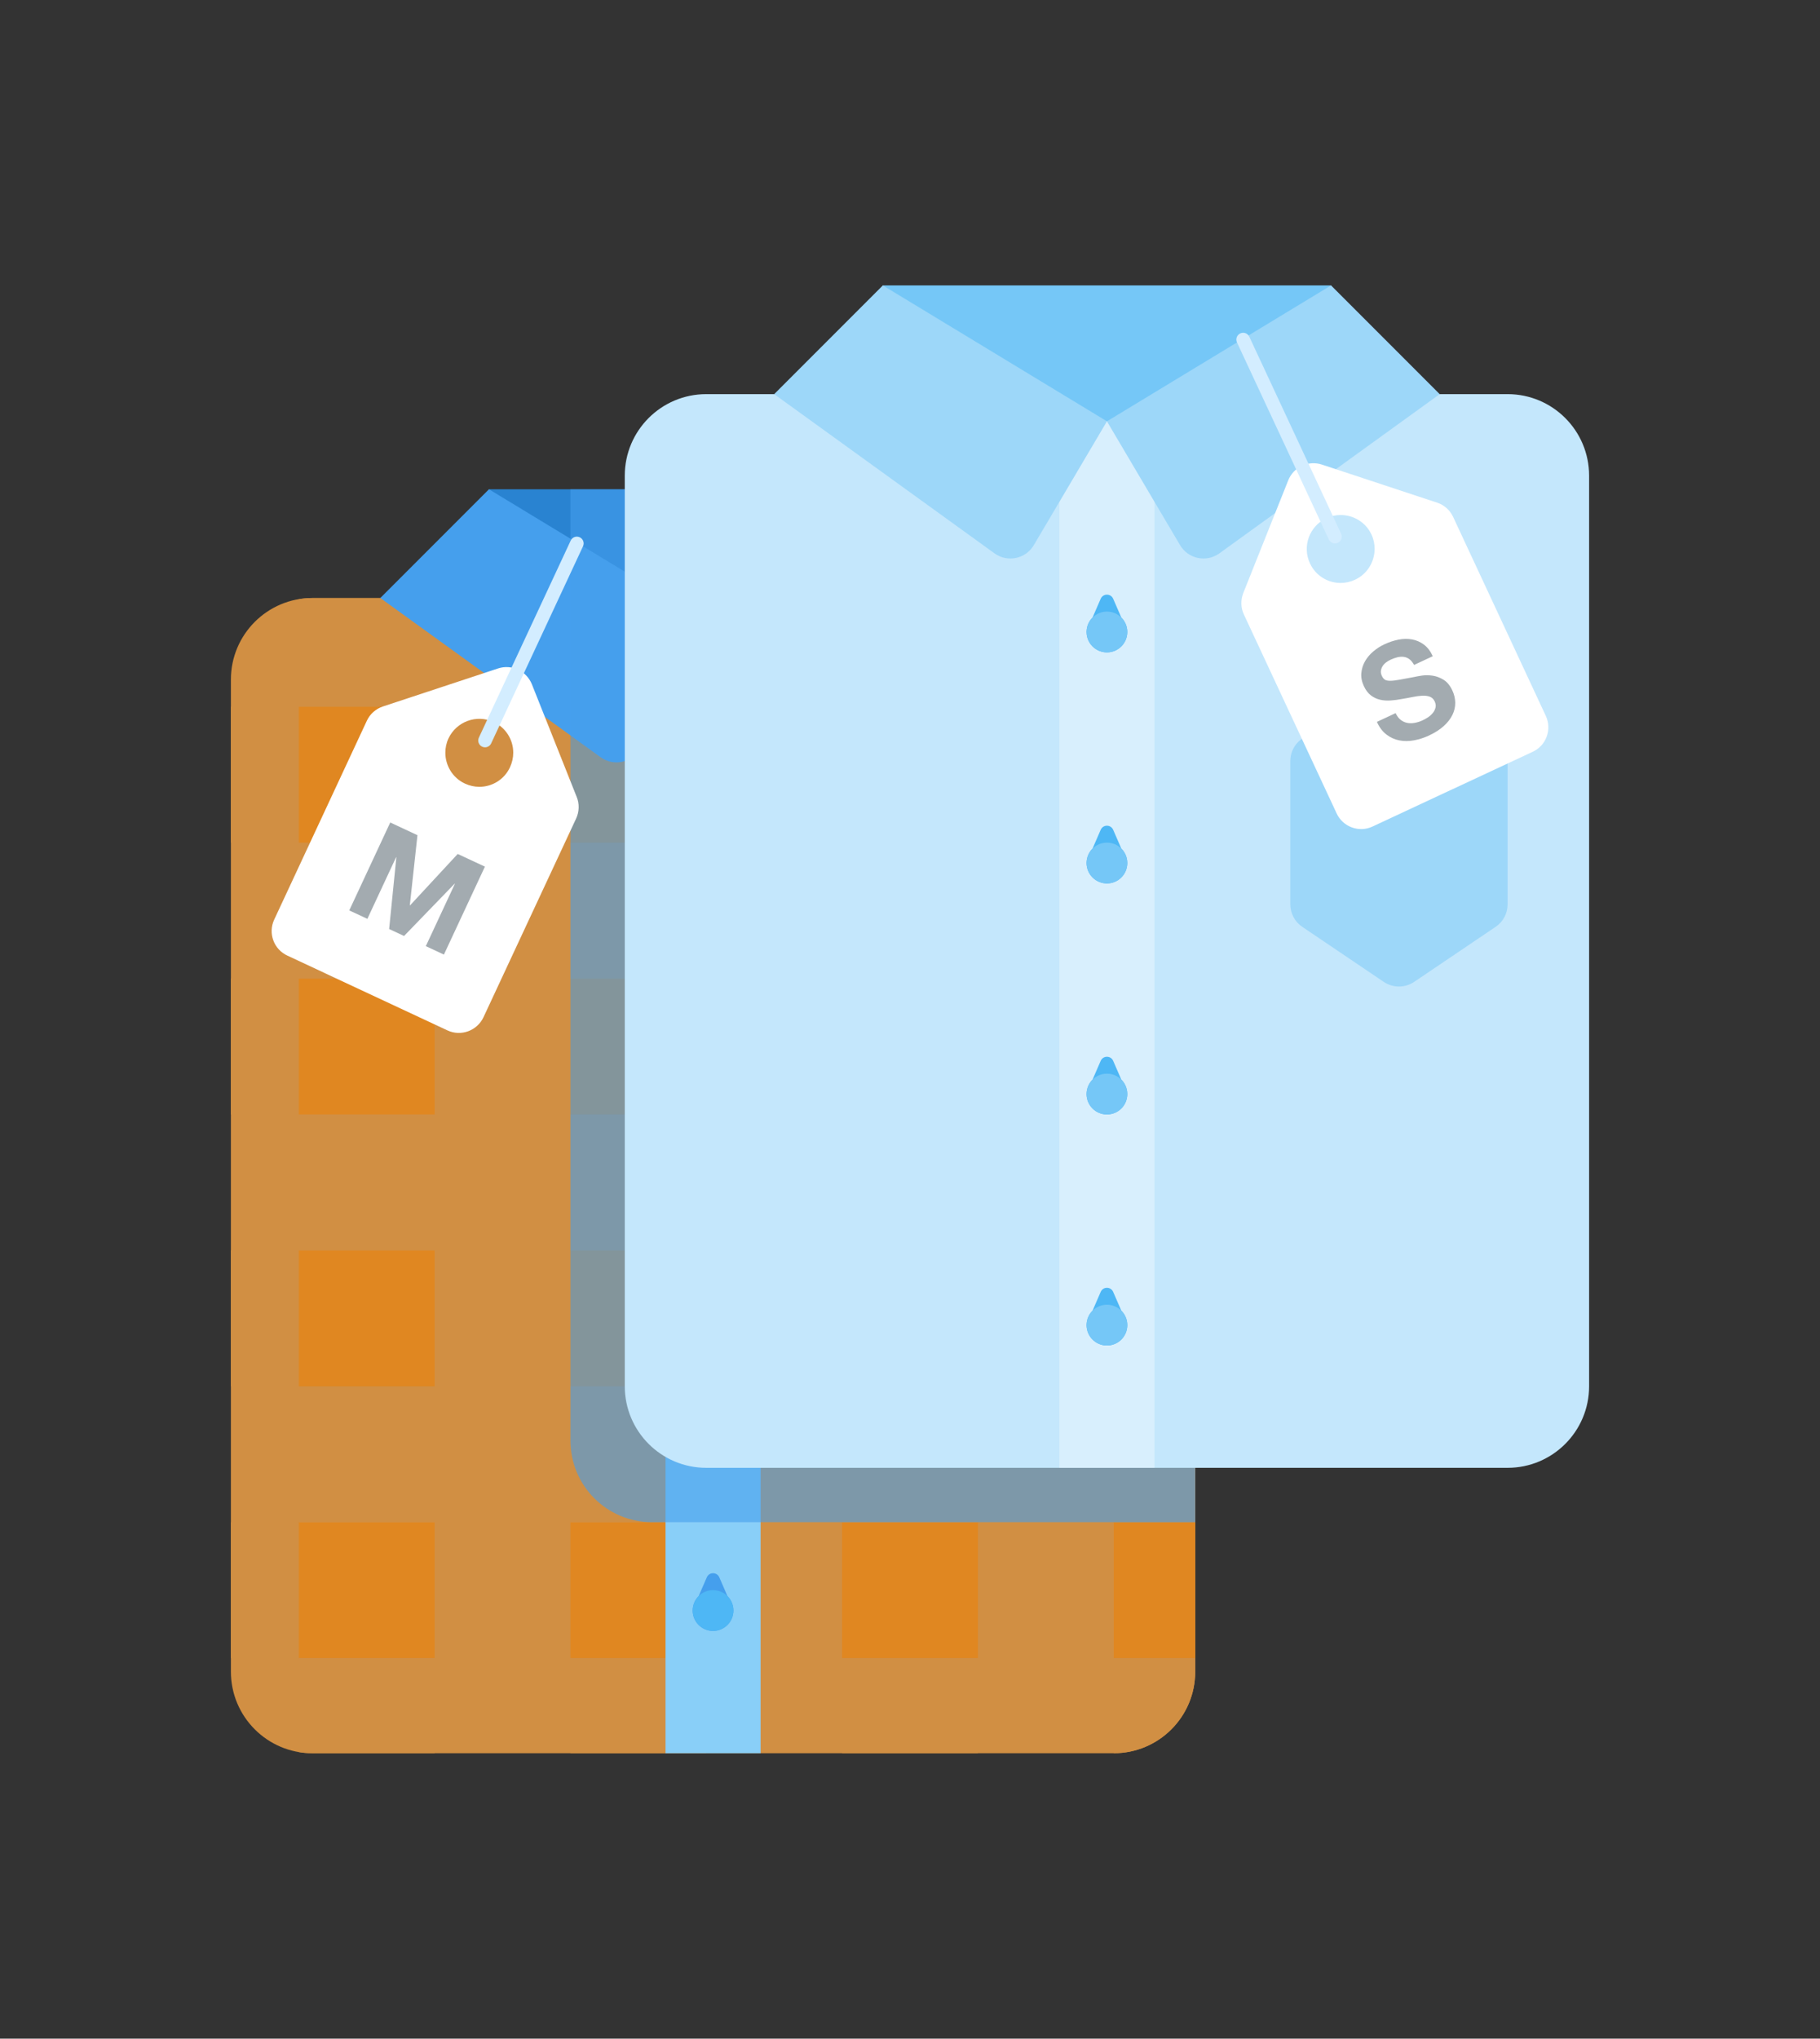 
<svg xmlns="http://www.w3.org/2000/svg" width="134" height="150" viewBox="0 0 134 150">
  <rect x="0" y="0" width="134" height="150" fill="#333333" stroke="none"/>
  <g fill="none" fill-rule="evenodd" transform="translate(17 21)">
    <path fill="#d18f43ff" d="M65,23 C68.313,23 71,25.686 71,29 L71,102 C71,105.313 68.313,108 65,108 L6,108 C2.687,108 -0,105.313 -0,102 L-0,29 C-0,25.686 2.687,23 6,23 L65,23 Z"/>
    <polygon fill="#d18f43ff" points="0 101.003 4.999 101.003 4.999 91.003 0 91.003"/>
    <polygon fill="#d18f43ff" points="15 101 25 101 25 91 15 91"/>
    <polygon fill="#d18f43ff" points="35 101 45 101 45 91 35 91"/>
    <polygon fill="#d18f43ff" points="55 101 65 101 65 91 55 91"/>
    <polygon fill="#d18f43ff" points="0 81.003 4.999 81.003 4.999 71.003 0 71.003"/>
    <polygon fill="#d18f43ff" points="15 81 25 81 25 71 15 71"/>
    <polygon fill="#d18f43ff" points="35 81 45 81 45 71 35 71"/>
    <polygon fill="#d18f43ff" points="55 81 65 81 65 71 55 71"/>
    <polygon fill="#d18f43ff" points="0 61.003 4.999 61.003 4.999 51.003 0 51.003"/>
    <polygon fill="#d18f43ff" points="15 61 25 61 25 51 15 51"/>
    <polygon fill="#d18f43ff" points="35 61 45 61 45 51 35 51"/>
    <polygon fill="#d18f43ff" points="55 61 65 61 65 51 55 51"/>
    <polygon fill="#d18f43ff" points="0 41 4.999 41 4.999 31.003 0 31.003"/>
    <polygon fill="#d18f43ff" points="24.999 33.114 24.999 41.001 14.999 41.001 14.999 31.004 22.079 31.004"/>
    <path fill="#d18f43ff" d="M44.999,33.833 L44.999,41 L34.999,41 L34.999,31.003 L39.049,31.003 L40.889,34.113 C41.478,35.123 42.819,35.403 43.779,34.713 L44.999,33.833 Z"/>
    <polygon fill="#d18f43ff" points="55 41 65 41 65 31 55 31"/>
    <polygon fill="#e08721ff" points="5 101 15 101 15 91 5 91"/>
    <polygon fill="#d18f43ff" points="5 91 15 91 15 81 5 81"/>
    <path fill="#d18f43ff" d="M14.999,101.003 L14.999,108 L5.999,108 C5.659,108 5.319,107.974 4.999,107.913 L4.999,101.003 L14.999,101.003 Z"/>
    <polygon fill="#e08721ff" points="5 81 15 81 15 71 5 71"/>
    <polygon fill="#d18f43ff" points="5 71 15 71 15 61 5 61"/>
    <polygon fill="#e08721ff" points="5 61 15 61 15 51 5 51"/>
    <polygon fill="#d18f43ff" points="5 51 15 51 15 41 5 41"/>
    <polygon fill="#e08721ff" points="5 41 15 41 15 31 5 31"/>
    <path fill="#d18f43ff" d="M14.999,25.894 L14.999,31.003 L4.999,31.003 L4.999,23.093 C5.319,23.034 5.659,23.003 5.999,23.003 L10.999,23.003 L14.999,25.894 Z"/>
    <polygon fill="#e08721ff" points="25 101 35 101 35 91 25 91"/>
    <polygon fill="#d18f43ff" points="25 91 35 91 35 81 25 81"/>
    <polygon fill="#d18f43ff" points="24.999 108 34.999 108 34.999 101.003 24.999 101.003"/>
    <polygon fill="#e08721ff" points="25 81 35 81 35 71 25 71"/>
    <polygon fill="#d18f43ff" points="25 71 35 71 35 61 25 61"/>
    <polygon fill="#e08721ff" points="25 61 35 61 35 51 25 51"/>
    <polygon fill="#d18f43ff" points="25 51 35 51 35 41 25 41"/>
    <path fill="#e08721ff" d="M34.999,31.003 L34.999,41 L24.999,41 L24.999,33.113 L27.219,34.713 C28.179,35.403 29.519,35.123 30.119,34.113 L31.959,31.003 L34.999,31.003 Z"/>
    <polygon fill="#d18f43ff" points="34.999 25.854 34.999 31.003 31.959 31.003"/>
    <polygon fill="#e08721ff" points="45 101 55 101 55 91 45 91"/>
    <polygon fill="#d18f43ff" points="45 91 55 91 55 81 45 81"/>
    <polygon fill="#d18f43ff" points="44.999 108 54.999 108 54.999 101.003 44.999 101.003"/>
    <polygon fill="#e08721ff" points="45 81 55 81 55 71 45 71"/>
    <polygon fill="#d18f43ff" points="45 71 55 71 55 61 45 61"/>
    <polygon fill="#e08721ff" points="45 61 55 61 55 51 45 51"/>
    <polygon fill="#d18f43ff" points="45 51 55 51 55 41 45 41"/>
    <polygon fill="#e08721ff" points="54.999 31.003 54.999 41 44.999 41 44.999 33.833 48.919 31.003"/>
    <polygon fill="#d18f43ff" points="54.999 26.614 54.999 31.004 48.919 31.004"/>
    <polygon fill="#e08721ff" points="65 101.003 70.999 101.003 70.999 91.003 65 91.003"/>
    <polygon fill="#d18f43ff" points="65 91.003 70.999 91.003 70.999 81.003 65 81.003"/>
    <path fill="#d18f43ff" d="M70.999,101.003 L70.999,102.003 C70.999,105.314 68.32,108 65,108 L65,101.003 L70.999,101.003 Z"/>
    <polygon fill="#e08721ff" points="65 81.003 70.999 81.003 70.999 71.003 65 71.003"/>
    <polygon fill="#d18f43ff" points="65 71.003 70.999 71.003 70.999 61.003 65 61.003"/>
    <polygon fill="#e08721ff" points="65 61.003 70.999 61.003 70.999 51.003 65 51.003"/>
    <polygon fill="#d18f43ff" points="65 51.003 70.999 51.003 70.999 41.003 65 41.003"/>
    <polygon fill="#e08721ff" points="65 41 70.999 41 70.999 31.003 65 31.003"/>
    <path fill="#d18f43ff" d="M70.999,29.003 L70.999,31.003 L65,31.003 L65,23.003 C68.32,23.003 70.999,25.684 70.999,29.003"/>
    <polygon fill="#2983D1" points="19 27.107 52 27.107 52 15.001 19 15.001"/>
    <polygon fill="#89CFF8" points="32 108 39 108 39 25 32 25"/>
    <path fill="#459FED" d="M36.56,45.439 C36.831,45.71 36.999,46.085 36.999,46.501 C36.999,46.915 36.831,47.29 36.56,47.561 C36.289,47.833 35.914,48.001 35.499,48.001 C35.085,48.001 34.71,47.833 34.439,47.561 C34.167,47.29 33.999,46.915 33.999,46.501 C33.999,46.085 34.167,45.71 34.439,45.439 L35.041,44.054 C35.215,43.654 35.784,43.654 35.958,44.054 L36.56,45.439 Z"/>
    <path fill="#4EB7F5" d="M35.5,48 C34.672,48 34,47.328 34,46.5 C34,45.671 34.672,45 35.5,45 C36.329,45 37,45.671 37,46.5 C37,47.328 36.329,48 35.5,48"/>
    <path fill="#459FED" d="M36.56,62.439 C36.831,62.71 36.999,63.085 36.999,63.501 C36.999,63.915 36.831,64.29 36.56,64.561 C36.289,64.833 35.914,65.001 35.499,65.001 C35.085,65.001 34.71,64.833 34.439,64.561 C34.167,64.29 33.999,63.915 33.999,63.501 C33.999,63.085 34.167,62.71 34.439,62.439 L35.041,61.054 C35.215,60.654 35.784,60.654 35.958,61.054 L36.56,62.439 Z"/>
    <path fill="#4EB7F5" d="M35.5,65 C34.672,65 34,64.328 34,63.5 C34,62.671 34.672,62 35.5,62 C36.329,62 37,62.671 37,63.5 C37,64.328 36.329,65 35.5,65"/>
    <path fill="#459FED" d="M36.56,79.439 C36.831,79.71 36.999,80.085 36.999,80.501 C36.999,80.915 36.831,81.29 36.56,81.561 C36.289,81.833 35.914,82.001 35.499,82.001 C35.085,82.001 34.71,81.833 34.439,81.561 C34.167,81.29 33.999,80.915 33.999,80.501 C33.999,80.085 34.167,79.71 34.439,79.439 L35.041,78.054 C35.215,77.654 35.784,77.654 35.958,78.054 L36.56,79.439 Z"/>
    <path fill="#4EB7F5" d="M35.5,82 C34.672,82 34,81.328 34,80.5 C34,79.671 34.672,79 35.5,79 C36.329,79 37,79.671 37,80.5 C37,81.328 36.329,82 35.5,82"/>
    <path fill="#459FED" d="M36.56,96.439 C36.831,96.71 36.999,97.085 36.999,97.501 C36.999,97.915 36.831,98.29 36.56,98.561 C36.289,98.833 35.914,99.001 35.499,99.001 C35.085,99.001 34.71,98.833 34.439,98.561 C34.167,98.29 33.999,97.915 33.999,97.501 C33.999,97.085 34.167,96.71 34.439,96.439 L35.041,95.054 C35.215,94.654 35.784,94.654 35.958,95.054 L36.56,96.439 Z"/>
    <path fill="#4EB7F5" d="M35.5,99 C34.672,99 34,98.328 34,97.5 C34,96.671 34.672,96 35.5,96 C36.329,96 37,96.671 37,97.5 C37,98.328 36.329,99 35.5,99"/>
    <path fill="#459FED" d="M52 15L35.5 25 40.885 34.112C41.483 35.125 42.823 35.405 43.777 34.716L60 23 52 15zM19 15L35.5 25 30.115 34.112C29.517 35.125 28.177 35.405 27.223 34.716L11 23 19 15z"/>
    <path fill="#459FED" fill-opacity=".6" d="M71,91 L31,91 C27.687,91 25,88.313 25,85 L25,15 L71,15 L71,91 Z"/>
    <path fill="#FFF" d="M20.549,35.453 C20.129,36.364 19.229,36.894 18.289,36.894 C17.939,36.894 17.57,36.813 17.229,36.654 C16.32,36.233 15.789,35.324 15.789,34.383 C15.789,34.033 15.86,33.673 16.019,33.334 C16.61,32.084 18.089,31.544 19.349,32.123 C20.259,32.553 20.789,33.444 20.789,34.383 C20.789,34.743 20.709,35.103 20.549,35.453 M25.459,37.633 L22.159,29.343 C21.759,28.363 20.669,27.854 19.669,28.183 L11.189,30.983 C10.669,31.154 10.239,31.534 10.009,32.033 L3.189,46.663 C2.719,47.663 3.159,48.853 4.159,49.313 L15.939,54.813 C16.939,55.283 18.129,54.843 18.599,53.843 L25.419,39.224 C25.65,38.724 25.669,38.144 25.459,37.633"/>
    <path fill="#D3EDFF" d="M18.71,33.986 C18.639,33.986 18.567,33.971 18.499,33.939 C18.248,33.823 18.14,33.525 18.257,33.275 L25.019,18.774 C25.136,18.521 25.434,18.416 25.683,18.532 C25.934,18.648 26.042,18.946 25.925,19.196 L19.163,33.697 C19.078,33.88 18.897,33.986 18.71,33.986"/>
    <polygon fill="#A3ABB0" points="13.736 40.451 13.174 45.606 13.193 45.614 16.699 41.833 18.702 42.766 15.684 49.237 14.352 48.616 16.491 44.03 16.472 44.022 12.749 47.868 11.651 47.356 12.182 42.077 12.165 42.069 10.048 46.608 8.715 45.987 11.733 39.516"/>
    <path fill="#C4E7FC" d="M89,8 L94,8 C97.313,8 100,10.686 100,14 L100,81 C100,84.313 97.313,87 94,87 L35,87 C31.687,87 29,84.313 29,81 L29,14 C29,10.686 31.687,8 35,8 L40,8 L89,8 Z"/>
    <polygon fill="#75C7F7" points="48 10 81 10 81 0 48 0"/>
    <polygon fill="#D8EFFD" points="61 87 68 87 68 10 61 10"/>
    <path fill="#9DD7F9" d="M81.0 0L64.5 10 69.885 19.112C70.483 20.125 71.823 20.405 72.777 19.716L89 8 81.0 0zM48.0 0L64.5 10 59.115 19.112C58.517 20.125 57.177 20.405 56.223 19.716L40 8 48.0 0zM78.881 47.195L84.881 51.245C85.558 51.702 86.443 51.702 87.119 51.245L93.119 47.195C93.67 46.823 94 46.202 94 45.538L94 35.001C94 33.896 93.105 33.001 92 33.001L80 33.001C78.896 33.001 78 33.896 78 35.001L78 45.538C78 46.202 78.33 46.823 78.881 47.195"/>
    <path fill="#4EB7F5" d="M65.56,24.439 C65.831,24.71 65.999,25.085 65.999,25.501 C65.999,25.915 65.831,26.29 65.56,26.561 C65.289,26.833 64.914,27.001 64.499,27.001 C64.085,27.001 63.71,26.833 63.439,26.561 C63.167,26.29 62.999,25.915 62.999,25.501 C62.999,25.085 63.167,24.71 63.439,24.439 L64.041,23.054 C64.215,22.654 64.784,22.654 64.958,23.054 L65.56,24.439 Z"/>
    <path fill="#75C7F7" d="M64.5,27 C63.672,27 63,26.328 63,25.5 C63,24.671 63.672,24 64.5,24 C65.329,24 66,24.671 66,25.5 C66,26.328 65.329,27 64.5,27"/>
    <path fill="#4EB7F5" d="M65.56,41.439 C65.831,41.71 65.999,42.085 65.999,42.501 C65.999,42.915 65.831,43.29 65.56,43.561 C65.289,43.833 64.914,44.001 64.499,44.001 C64.085,44.001 63.71,43.833 63.439,43.561 C63.167,43.29 62.999,42.915 62.999,42.501 C62.999,42.085 63.167,41.71 63.439,41.439 L64.041,40.054 C64.215,39.654 64.784,39.654 64.958,40.054 L65.56,41.439 Z"/>
    <path fill="#75C7F7" d="M64.5,44 C63.672,44 63,43.328 63,42.5 C63,41.671 63.672,41 64.5,41 C65.329,41 66,41.671 66,42.5 C66,43.328 65.329,44 64.5,44"/>
    <path fill="#4EB7F5" d="M65.56,58.439 C65.831,58.71 65.999,59.085 65.999,59.501 C65.999,59.915 65.831,60.29 65.56,60.561 C65.289,60.833 64.914,61.001 64.499,61.001 C64.085,61.001 63.71,60.833 63.439,60.561 C63.167,60.29 62.999,59.915 62.999,59.501 C62.999,59.085 63.167,58.71 63.439,58.439 L64.041,57.054 C64.215,56.654 64.784,56.654 64.958,57.054 L65.56,58.439 Z"/>
    <path fill="#75C7F7" d="M64.5,61 C63.672,61 63,60.328 63,59.5 C63,58.671 63.672,58 64.5,58 C65.329,58 66,58.671 66,59.5 C66,60.328 65.329,61 64.5,61"/>
    <path fill="#4EB7F5" d="M65.56,75.439 C65.831,75.71 65.999,76.085 65.999,76.501 C65.999,76.915 65.831,77.29 65.56,77.561 C65.289,77.833 64.914,78.001 64.499,78.001 C64.085,78.001 63.71,77.833 63.439,77.561 C63.167,77.29 62.999,76.915 62.999,76.501 C62.999,76.085 63.167,75.71 63.439,75.439 L64.041,74.054 C64.215,73.654 64.784,73.654 64.958,74.054 L65.56,75.439 Z"/>
    <path fill="#75C7F7" d="M64.5,78 C63.672,78 63,77.328 63,76.5 C63,75.671 63.672,75 64.5,75 C65.329,75 66,75.671 66,76.5 C66,77.328 65.329,78 64.5,78"/>
    <path fill="#FFF" d="M82.768,21.654 C82.428,21.814 82.058,21.894 81.708,21.894 C80.768,21.894 79.869,21.364 79.449,20.454 C78.859,19.194 79.409,17.714 80.659,17.124 C80.998,16.964 81.359,16.894 81.708,16.894 C82.649,16.894 83.558,17.424 83.978,18.334 C84.138,18.674 84.208,19.034 84.208,19.383 C84.208,20.324 83.678,21.234 82.768,21.654 M96.808,31.664 L89.989,17.034 C89.758,16.534 89.329,16.154 88.808,15.984 L80.329,13.184 C79.329,12.854 78.239,13.364 77.848,14.343 L74.539,22.633 C74.338,23.144 74.348,23.724 74.588,24.224 L81.409,38.843 C81.869,39.843 83.058,40.284 84.058,39.814 L95.848,34.314 C96.848,33.854 97.279,32.664 96.808,31.664"/>
    <path fill="#D3EDFF" d="M81.29,18.986 C81.102,18.986 80.922,18.88 80.837,18.697 L74.075,4.196 C73.958,3.946 74.066,3.648 74.317,3.532 C74.567,3.415 74.865,3.523 74.981,3.774 L81.743,18.275 C81.86,18.525 81.752,18.823 81.501,18.939 C81.433,18.971 81.361,18.986 81.29,18.986"/>
    <path fill="#A3ABB0" d="M86.131,31.97 C86.279,32.083 86.442,32.157 86.614,32.19 C86.787,32.224 86.974,32.222 87.169,32.185 C87.365,32.149 87.557,32.087 87.744,32 C87.872,31.941 88.003,31.866 88.138,31.779 C88.273,31.689 88.39,31.585 88.489,31.465 C88.588,31.346 88.654,31.214 88.69,31.068 C88.726,30.923 88.705,30.769 88.629,30.606 C88.547,30.431 88.424,30.315 88.262,30.258 C88.1,30.201 87.91,30.179 87.695,30.191 C87.481,30.203 87.245,30.236 86.99,30.288 C86.735,30.34 86.475,30.389 86.208,30.432 C85.94,30.485 85.668,30.52 85.398,30.539 C85.127,30.56 84.868,30.542 84.623,30.488 C84.377,30.433 84.15,30.327 83.941,30.171 C83.732,30.015 83.559,29.788 83.42,29.492 C83.266,29.16 83.201,28.839 83.229,28.528 C83.257,28.217 83.348,27.927 83.501,27.656 C83.654,27.386 83.859,27.144 84.112,26.93 C84.365,26.717 84.637,26.542 84.928,26.408 C85.266,26.249 85.608,26.135 85.954,26.066 C86.301,25.996 86.633,25.99 86.954,26.046 C87.275,26.103 87.568,26.229 87.832,26.425 C88.097,26.621 88.317,26.908 88.49,27.283 L87.113,27.925 C87.011,27.738 86.896,27.596 86.768,27.501 C86.639,27.408 86.5,27.35 86.351,27.331 C86.202,27.313 86.047,27.323 85.886,27.361 C85.723,27.401 85.555,27.46 85.379,27.542 C85.264,27.596 85.154,27.661 85.052,27.739 C84.947,27.817 84.863,27.908 84.798,28.011 C84.733,28.116 84.692,28.227 84.672,28.346 C84.654,28.465 84.678,28.593 84.742,28.732 C84.802,28.86 84.873,28.951 84.959,29.006 C85.043,29.063 85.173,29.091 85.346,29.091 C85.519,29.091 85.746,29.066 86.027,29.015 C86.31,28.966 86.677,28.897 87.129,28.811 C87.262,28.78 87.449,28.744 87.693,28.708 C87.938,28.671 88.197,28.673 88.474,28.714 C88.75,28.754 89.02,28.855 89.282,29.015 C89.545,29.176 89.761,29.439 89.93,29.8 C90.069,30.097 90.139,30.398 90.143,30.705 C90.147,31.013 90.077,31.311 89.937,31.601 C89.796,31.892 89.581,32.166 89.295,32.425 C89.007,32.684 88.643,32.916 88.202,33.122 C87.845,33.288 87.479,33.406 87.103,33.474 C86.727,33.543 86.366,33.543 86.023,33.476 C85.678,33.408 85.362,33.265 85.076,33.044 C84.79,32.826 84.557,32.516 84.377,32.114 L85.755,31.471 C85.857,31.689 85.982,31.855 86.131,31.97"/>
  </g>
</svg>
